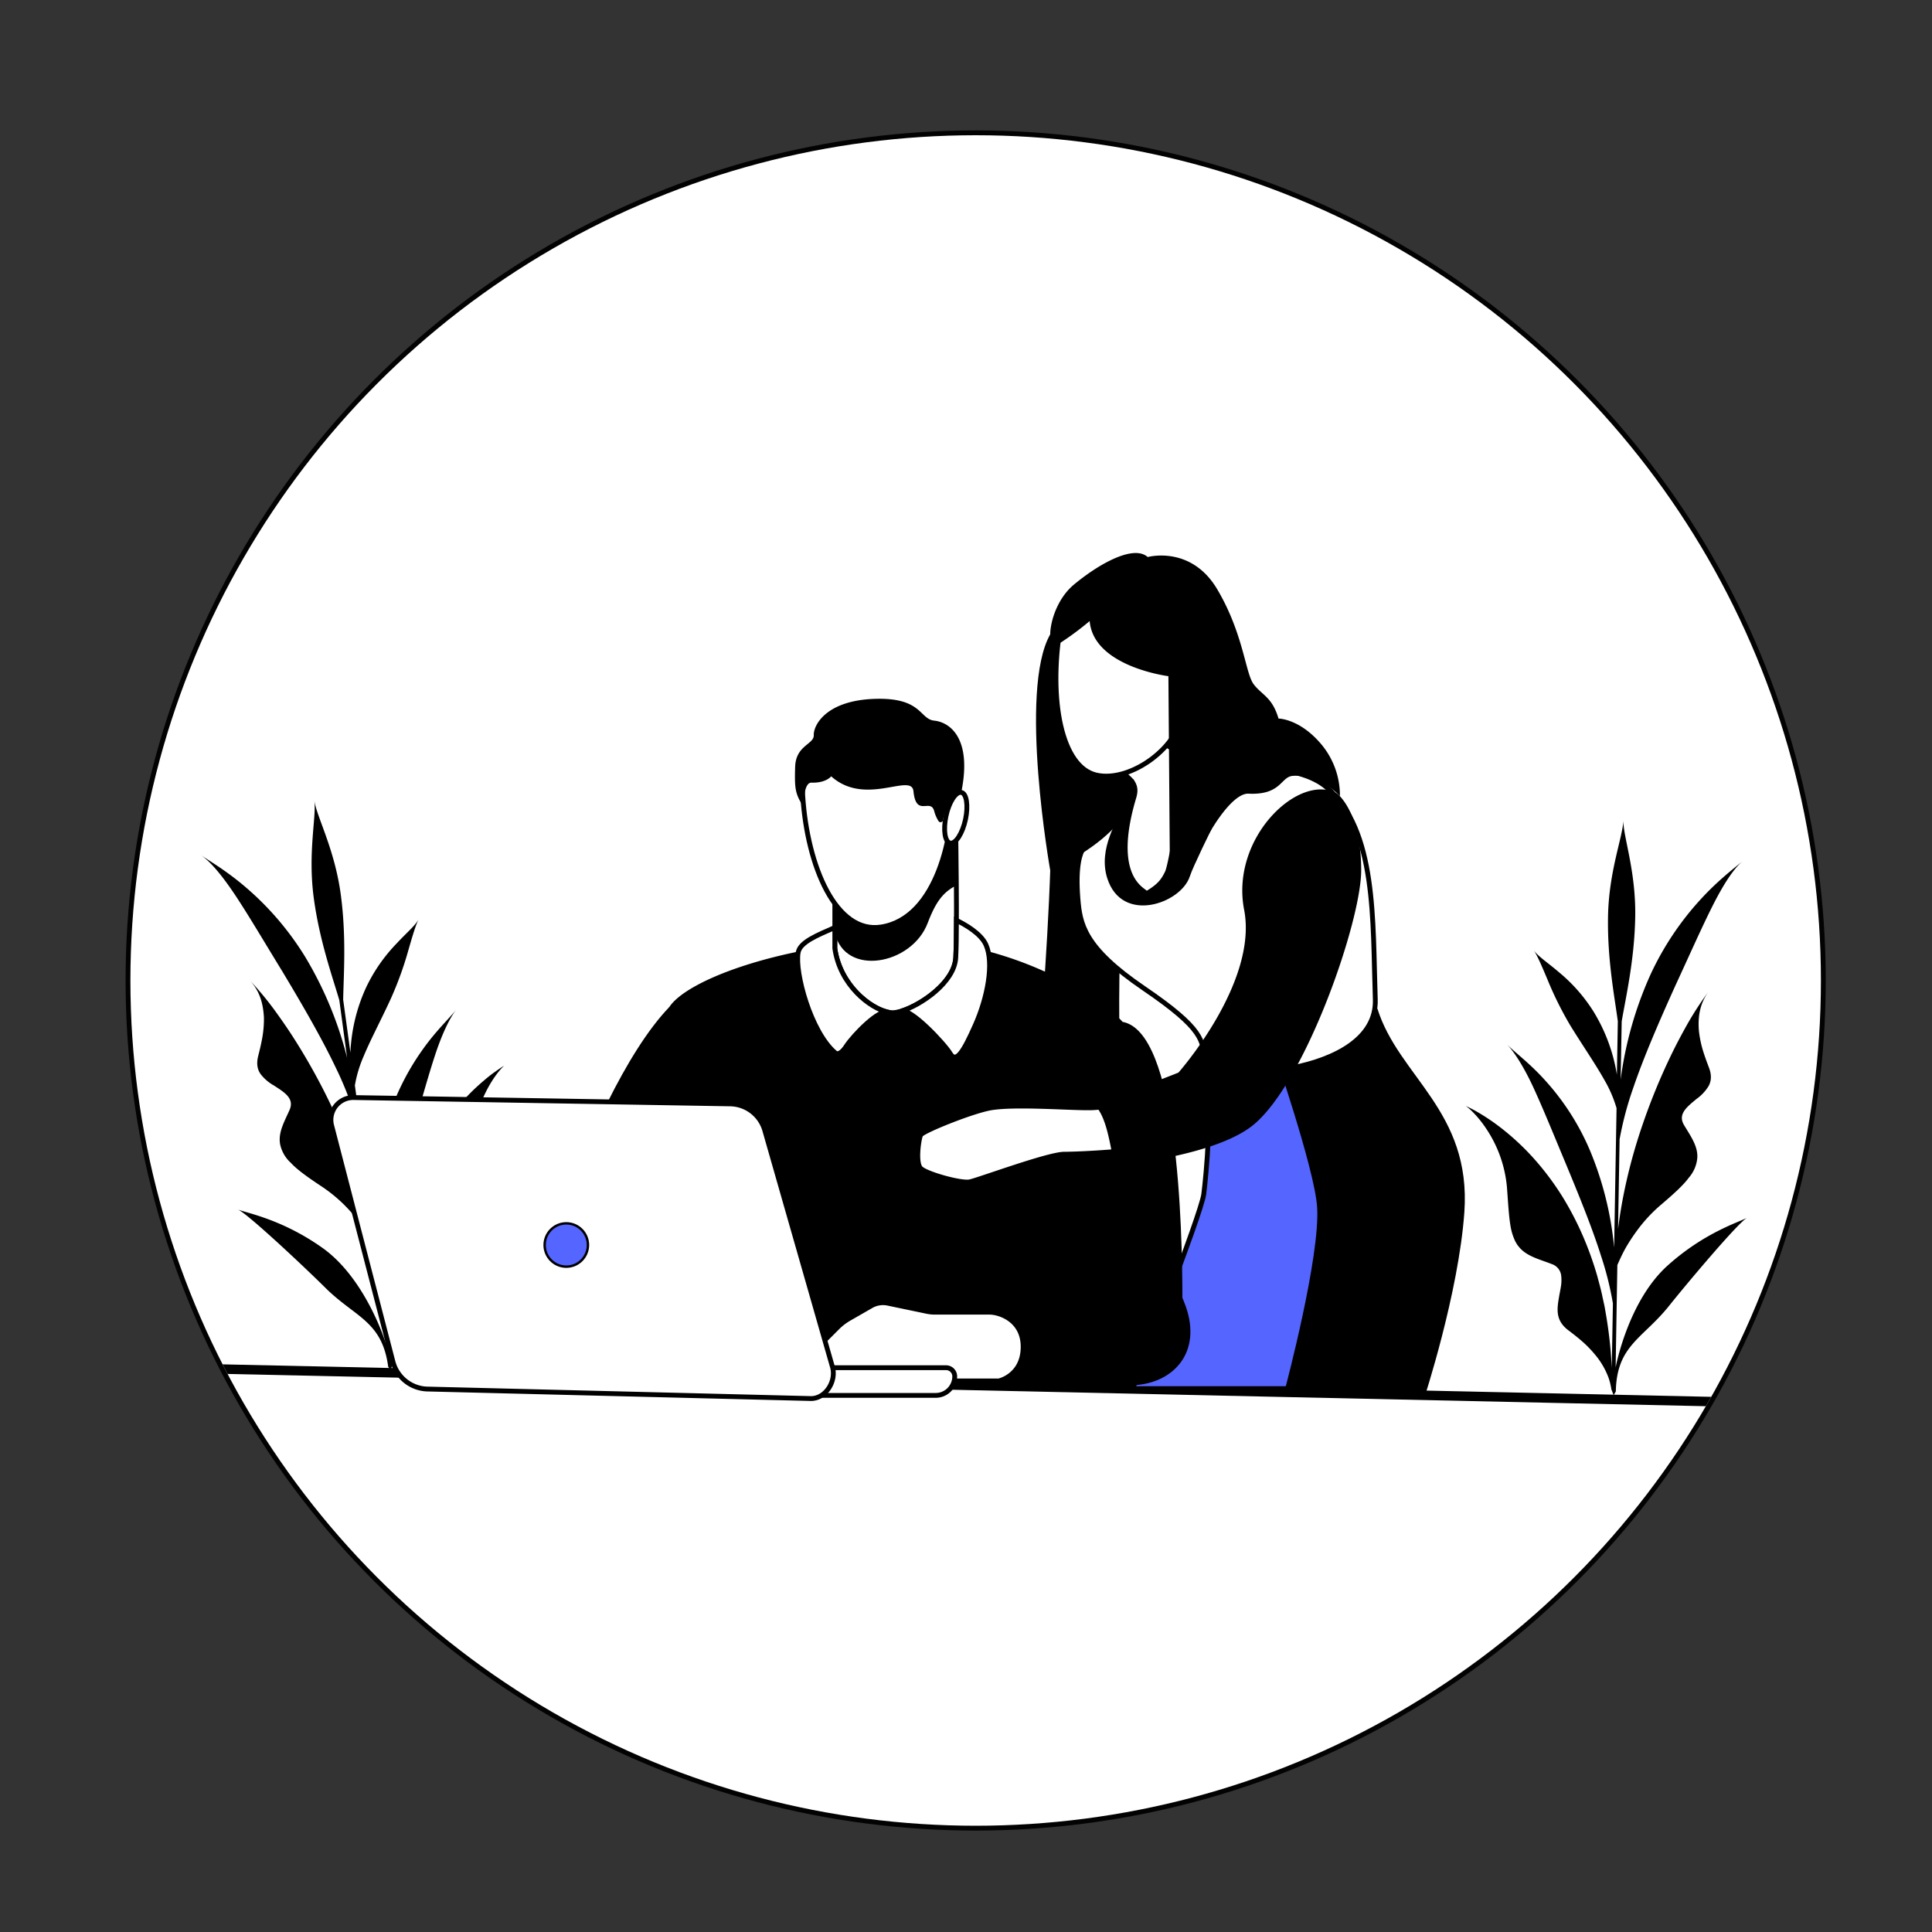 <svg xmlns="http://www.w3.org/2000/svg" xmlns:xlink="http://www.w3.org/1999/xlink" viewBox="0 0 800 800"><rect x="0" y="0" width="800" height="800" fill="#333333" stroke="none"/><defs><style>.cls-1{fill:none;}.cls-2{isolation:isolate;}.cls-3,.cls-5,.cls-9{fill:#fff;}.cls-3{stroke:#020202;stroke-width:4px;}.cls-10,.cls-3,.cls-8,.cls-9{stroke-miterlimit:10;}.cls-4{clip-path:url(#clip-path);}.cls-6{fill:#259aff;mix-blend-mode:multiply;}.cls-7{fill:url(#Gradiente_sem_nome_20);}.cls-10,.cls-8{fill:#5565ff;}.cls-10,.cls-8,.cls-9{stroke:#000;}.cls-8,.cls-9{stroke-width:2px;}</style><clipPath id="clip-path"><circle class="cls-1" cx="404" cy="406" r="350"/></clipPath><linearGradient id="Gradiente_sem_nome_20" x1="509.67" y1="603.68" x2="511.31" y2="394.69" gradientUnits="userSpaceOnUse"><stop offset="0" stop-color="#001462"/><stop offset="0.07" stop-color="#081e71"/><stop offset="0.25" stop-color="#193595"/><stop offset="0.44" stop-color="#2748b0"/><stop offset="0.62" stop-color="#3055c4"/><stop offset="0.81" stop-color="#365cd0"/><stop offset="1" stop-color="#385fd4"/></linearGradient></defs><title>workflow svg</title><g class="cls-2"><g id="Layer_1" data-name="Layer 1"><circle class="cls-3" cx="404" cy="406" r="350"/><g class="cls-4"><circle class="cls-5" cx="404" cy="406" r="350"/><path d="M607.59,458.25l.66.32,1.19.6c.78.4,1.48.8,2.21,1.21q2.11,1.22,4.09,2.52a90.11,90.11,0,0,1,7.52,5.51,103.32,103.32,0,0,1,13.12,12.73,115,115,0,0,1,10.71,14.57,128.11,128.11,0,0,1,8.27,15.88,139.05,139.05,0,0,1,6,16.67c.74,2.83,1.57,5.65,2.14,8.51l.93,4.27.74,4.29a178.66,178.66,0,0,1,2.23,21.15l.47-26.76A130.81,130.81,0,0,0,663,520.18c-3.61-11.48-9-24.79-15-39.2-4.92-11.78-9.12-22.14-13-30.55s-7.81-14.63-11-18c3.19,3.31,9.24,7.64,15.72,14.83a103,103,0,0,1,18.73,29.31,137.74,137.74,0,0,1,9.93,40l1-57.71a51.92,51.92,0,0,0-5-11.6c-3.69-6.61-8.82-14-14-22.38a144.75,144.75,0,0,1-9.52-19.07c-2.33-5.58-4.23-10-5.82-12.43,1.6,2.47,5.68,5.08,10.34,9.07A68,68,0,0,1,659.93,419a71.68,71.68,0,0,1,9.59,26l.39-22.1c-1.37-10.22-4.38-25.63-4.06-43.4.34-19,6.22-33.16,6.34-39.88-.12,6.72,5.26,21,4.92,40.08-.32,17.77-3.87,33.08-5.6,43.24l-.43,24.08a154.08,154.08,0,0,1,12.33-43.42,121.58,121.58,0,0,1,20.9-31.32c7.07-7.71,13.5-12.55,17.33-15.76-3.89,3.27-8.2,10-12.71,19s-9.44,20.17-15.28,32.79c-7,15.5-13.17,29.82-17.37,42.2a138.47,138.47,0,0,0-5.64,21.24L670,508.94q.86-6.9,2.18-13.67a222.39,222.39,0,0,1,8-29.65,256.36,256.36,0,0,1,11.57-28.26c2.2-4.61,4.62-9.15,7.17-13.67a132.7,132.7,0,0,1,8.94-13.61c-4.14,5.39-4.79,11.07-4.4,16.55a45.18,45.18,0,0,0,1.58,8c.77,2.58,1.68,5,2.55,7.31,1.29,3.29,1,5.76-.11,7.8a18.28,18.28,0,0,1-5,5.32c-3.83,3.2-7.88,6.21-5.17,10.78s5.85,8.8,5.5,13.67a14.28,14.28,0,0,1-3.48,8.11c-2.23,3.07-6,6.5-11.26,11a62.49,62.49,0,0,0-8.74,9,77.91,77.91,0,0,0-6.11,9c-1.57,2.79-2.64,5.25-3.42,7l-.09.21L669,566.24c.17-.95,5.33-27.65,21.51-42.19,15.2-13.66,29.24-17.84,32.94-19.81-3.74,2-25.25,27.61-32.29,36.44-10.86,13.63-21.74,16.34-22.08,35.49v0l-.91,1.55-.93-2.42a26,26,0,0,0-1.22-4.93,32.73,32.73,0,0,0-4.26-7.83,49.11,49.11,0,0,0-5.82-6.4c-2.12-1.91-4.28-3.6-6.31-5.14-3-2.2-4.21-4.55-4.55-7.07s.2-5.18.64-7.81c.25-1.32.52-2.64.7-3.92a15.94,15.94,0,0,0,.07-3.61,5.72,5.72,0,0,0-3.84-5.13c-5.08-2-10.35-3.17-13.56-7a12.06,12.06,0,0,1-2.11-3.49,22.41,22.41,0,0,1-1.44-4.93c-.72-3.91-1-9-1.54-16.35a51.67,51.67,0,0,0-8.37-24c-4-6.14-8.2-9.57-8.91-9.84Z"/><path d="M208.13,441.67l-.61.39-1.11.74c-.73.49-1.37,1-2.05,1.45q-2,1.46-3.77,3a90.11,90.11,0,0,0-6.82,6.35,103.32,103.32,0,0,0-11.55,14.17,115,115,0,0,0-8.95,15.71,128.11,128.11,0,0,0-6.37,16.73,139.05,139.05,0,0,0-4,17.25c-.41,2.9-.91,5.8-1.14,8.7l-.42,4.35-.24,4.35a178.66,178.66,0,0,0,.24,21.27l-3.58-26.53a130.81,130.81,0,0,1,2.59-20c2.25-11.82,6.07-25.67,10.36-40.68,3.52-12.27,6.49-23,9.39-31.86s6.06-15.44,8.89-19.13c-2.79,3.66-8.29,8.66-13.9,16.56a103,103,0,0,0-15.2,31.29,137.74,137.74,0,0,0-5.22,40.86l-7.72-57.2a51.92,51.92,0,0,1,3.64-12.1c2.9-7,7.14-14.88,11.26-23.85a144.75,144.75,0,0,0,7.24-20c1.67-5.81,3-10.39,4.34-13-1.3,2.64-5.05,5.7-9.22,10.21a68,68,0,0,0-12.6,18.16,71.68,71.68,0,0,0-6.51,27l-3-21.91c.18-10.31,1.37-26-1-43.58-2.54-18.86-10-32.21-10.93-38.87.9,6.66-2.78,21.52-.24,40.38,2.38,17.61,7.68,32.4,10.58,42.29l3.22,23.86a154.08,154.08,0,0,0-17.29-41.7,121.58,121.58,0,0,0-24.39-28.68c-7.92-6.84-14.87-10.89-19-13.64,4.24,2.8,9.31,9,14.83,17.38s11.72,18.94,19,30.8c8.76,14.58,16.54,28.09,22.15,39.89a138.47,138.47,0,0,1,8.07,20.44l5,36.83q-1.65-6.75-3.75-13.32a222.39,222.39,0,0,0-11.36-28.52,256.36,256.36,0,0,0-14.77-26.73c-2.72-4.32-5.65-8.55-8.71-12.75A132.7,132.7,0,0,0,103,405.47c4.74,4.87,6,10.44,6.29,15.93a45.18,45.18,0,0,1-.65,8.12c-.47,2.65-1.08,5.19-1.68,7.56-.9,3.42-.36,5.84,1,7.74a18.28,18.28,0,0,0,5.54,4.71c4.17,2.73,8.54,5.25,6.39,10.1S115.09,469,116,473.83a14.28,14.28,0,0,0,4.4,7.65c2.58,2.79,6.69,5.77,12.46,9.59a62.49,62.49,0,0,1,9.73,7.89,77.91,77.91,0,0,1,7.11,8.24c1.88,2.59,3.24,4.91,4.2,6.55l.12.2,5.68,42.12c-.28-.92-8.5-26.85-26.26-39.41-16.68-11.8-31.11-14.32-35-15.85,3.94,1.53,28.29,24.49,36.3,32.45,12.37,12.28,23.49,13.71,26,32.69v0l1.09,1.43.65-2.51a26,26,0,0,1,.64-5,32.73,32.73,0,0,1,3.32-8.27,49.11,49.11,0,0,1,5-7c1.89-2.14,3.84-4.07,5.67-5.84,2.72-2.53,3.65-5,3.69-7.55s-.8-5.12-1.55-7.69c-.4-1.28-.82-2.56-1.15-3.81a15.94,15.94,0,0,1-.49-3.58,5.72,5.72,0,0,1,3.22-5.54c4.81-2.58,9.91-4.35,12.65-8.57a12.06,12.06,0,0,0,1.69-3.71,22.41,22.41,0,0,0,.85-5.06c.26-4,0-9.09-.37-16.42A51.67,51.67,0,0,1,201.26,452c3.27-6.56,7-10.46,7.7-10.81Z"/><rect x="68.88" y="571.77" width="670.25" height="3.93" transform="translate(795.4 1156.13) rotate(-178.75)"/><rect id="_Rectangle_" data-name="&lt;Rectangle&gt;" class="cls-6" x="197.5" y="460.74" width="11.56" height="15.07" rx="2.87" ry="2.87"/><path id="_Rectangle_2" data-name="&lt;Rectangle&gt;" class="cls-6" d="M200.37,480.17h5.81a2.87,2.87,0,0,1,2.87,2.87v5.81a2.87,2.87,0,0,1-2.87,2.87h-5.81a2.88,2.88,0,0,1-2.87-2.87V483A2.87,2.87,0,0,1,200.37,480.17Z"/><path d="M570.36,417.65c8.74,28.1,38.94,42.38,36,84.3-2.39,33.63-16.74,77.35-16.74,77.35l-81-3.6s23.23-71.42,23.23-80.88-14.58-58.07-14.58-58.07Z"/><path d="M435.26,345.14c-.42,34.53-4.55,84.5-4.55,84.5s34.23,1,33.19,0,0-47.65,0-47.65l-24.33-39.2C438.47,341.13,435.29,343.16,435.26,345.14Z"/><path class="cls-7" d="M499.29,439.7c2.83,19.2,1.06,41.07,0,49.34s-25.4,82.13-25.4,82.13h59.34s14.6-53.14,13.18-73.07c-1.13-15.86-18.52-65-18.52-65Z"/><path class="cls-8" d="M499.29,439.85c2.83,19.64.21,46.15-.84,54.6S469,575,469,575h64.2s14.62-54.84,13.18-75.39c-1.14-16.22-18.52-66.44-18.52-66.44Z"/><path class="cls-9" d="M460.43,325.29c-8.74,4.17-1.42,9.92-11.87,26-1.09,1.67-3.34,6.49-2.23,20.64.83,10.51,2.28,20.28,27.31,37.32s24.26,21.59,25.4,30.3,71.57,6.82,70.44-25.75.66-70.18-20.31-87.92S460.43,325.29,460.43,325.29Z"/><path d="M434.88,262.66c-13.25,23.19,0,97.76,0,97.76s36.66-15.33,35.18-37.68c-1.24-18.59-16-60.08-16-60.08S437.25,258.51,434.88,262.66Z"/><path d="M459.81,321.32s7.92,7.64,6.33,10.94c-3.54,7.32-11.48,19.25-7.67,31.34,6.05,19.18,30.54,10.57,34.21-.71,1.39-4.27,8.94-19.47,8.94-19.47L488,300.76Z"/><path class="cls-9" d="M469.11,324.21c1.24,2.13,1,4,.28,6.34-12.85,43.41,15.26,38.1.7,40.24l.12,0,1.74.19c.4,0,.85.24,1.2,0,6.51-3.6,8.32-5.76,10.2-9.68,1.3-2.7,4.16-20.36,4.56-23.59a7.57,7.57,0,0,0,.06-1V315.79a7.63,7.63,0,0,0-12.13-6.17l-10.48,7.65c-3.12,2.28,1.79,3.61,3.74,6.95Z"/><path class="cls-9" d="M439,259.87c-4.85,30.07.48,57.8,15,61.08s35.29-12.58,35.29-26.57,14-50.45-1.93-58.77S442.11,240.7,439,259.87Z"/><path d="M451.21,257.17a127.65,127.65,0,0,1-13.13,9.66c-5.56,3.3-4.2-15.77,6.57-24.73s24.87-16.59,30.59-11.44c0,0,17.92-5,28.79,13.35s11.63,34.71,15.06,39.28,7.65,5.23,10.32,14.25c0,0,9,0,18.09,11.11a33.09,33.09,0,0,1,7.34,21s-8.36-9.36-19.64-8.36c-4.89.43-4.68,8-18.22,7.35-7-.35-17.8,17.09-21.85,28.16-.69,1.9-10.74-.79-10.75-2.81l-.57-74S452.81,276.1,451.21,257.17Z"/><path d="M277.2,416.93c-36,37.52-67.06,152-67.06,152h51.72l32.33-76Z"/><path d="M464.84,423.13c-7.54-8.57-47.69-36.75-98.88-33.69-45.14,2.7-81.65,16.64-88.76,27.49-5.21,7.93,6.2,61.47,14.13,82.79a187,187,0,0,1,11.4,63.46s127.66-.74,128.4,0S447,516.08,449,492.29,446.49,442.22,464.84,423.13Z"/><path class="cls-9" d="M395.76,345s.64,39.67,0,51.52-19,22.5-25.8,22.8-21.91-9.77-24.28-26.65V356.86Z"/><path d="M396,366.58c-.08-11.5-.24-21.55-.24-21.55l-50.08,11.84v29.38c4.17,18.36,31.87,13.34,38.46-4.06C387.92,372.21,391.15,369.25,396,366.58Z"/><path class="cls-9" d="M332.4,329.61c1.88,29.07,13.73,57.21,32.5,54.24,23.28-3.68,30.35-39,29.43-58.24s-11.89-31.27-28.58-31.29C349.87,294.3,330.81,305,332.4,329.61Z"/><path class="cls-9" d="M399.8,339.29c-1.25,5.8-4.07,10.19-6.3,9.82s-3-5.37-1.79-11.17,4.07-10.19,6.3-9.82S401,333.49,399.8,339.29Z"/><path d="M332.78,334.16c-3.55-5.43-3.79-7.56-3.53-16.58s7.87-9.33,7.71-13.18,4.75-14.2,24.82-15,18.86,8.37,25.08,9,15.85,7,11.16,29.79c0,0-5.46.52-7.6,11.55a1,1,0,0,1-1.75.33,14.47,14.47,0,0,1-1.84-4.23c-1.5-5.51-7.5,2.77-8.59-8.22-.78-7.83-19.89,6.54-34.06-6.16,0,0-2.11,2.8-8.14,2.62C332.51,323.91,332.78,334.16,332.78,334.16Z"/><path class="cls-9" d="M345.68,392.69v-8.63c-7.48,3.29-14.42,6.07-15.18,10.35-1.5,8.39,5.24,32.79,15.18,41.4,0,0,1.65,2.11,4.74-2.6s13.64-15.5,17.3-14.09l0,0C360.28,417.55,347.81,407.9,345.68,392.69Z"/><path class="cls-9" d="M408.27,391.22c-2.07-4.69-8.79-8.49-12.23-10.12,0,6.37-.1,12-.28,15.44-.55,10.3-14.51,19.7-22.61,22.17h0c3.83-1.49,17.9,13.5,20.33,17.57s5.45-.68,10.4-11.85C408.92,413.06,411.65,398.87,408.27,391.22Z"/><path d="M489.62,539.4c0-32.9-2-112.1-24.79-116.27-15.15-2.78-23.8,12.73-31.32,53.07-2.25,12.05,1.58,46.49,2.57,61Z"/><path d="M398.28,573.54s61.55.91,72.21,0c15.9-1.36,27-13.84,20.58-32.39-10.89-31.26-34.43-12.65-55.82-4.18l-37.5,8.1Z"/><path class="cls-9" d="M373.54,570.34l3.42-3.2,10.39,3.68a16.81,16.81,0,0,0,5.62,1h20.61s9.75-2.09,10.07-13.6-9.59-14.87-13.91-14.87h-22.6a16.47,16.47,0,0,1-3.37-.35l-16.07-3.36a9.89,9.89,0,0,0-7,1.11l-9.11,5.23a23,23,0,0,0-4.82,3.69L330.28,566.2a3.27,3.27,0,0,0,2.32,5.58h37.29A5.34,5.34,0,0,0,373.54,570.34Z"/><path d="M553.68,328.63c-15.48-8.95-44.34,18-38.51,48.11s-27.2,67.4-27.2,67.4-37.44,15-52.47,17.88a58.17,58.17,0,0,1,9.58,22.51c24.59-2,59.87-7,74.12-18.91,21.55-18,44.44-84.18,44.44-105.21C563.66,335.94,553.68,328.63,553.68,328.63Z"/><path class="cls-9" d="M450.24,458.72c-8.8,0-30-1.62-39.84,0C402.68,460,382,468.36,381.22,470s-2.22,11.45,0,13.75,16.63,6.37,20.32,5.63S434,477.93,440.7,477.93c2.25,0,10.3-.21,20.65-1.07-1.54-8.06-3-14.2-6-18.41A39.84,39.84,0,0,1,450.24,458.72Z"/><path class="cls-9" d="M311.62,577.8h75.84a7.87,7.87,0,0,0,7.87-7.87h0a3.59,3.59,0,0,0-3.59-3.59H311.62a3.59,3.59,0,0,0-3.59,3.59v4.28A3.59,3.59,0,0,0,311.62,577.8Z"/><path class="cls-9" d="M177.38,575.18l158.42,3.93c6.11,0,10.55-7.13,8.93-13l-28-97.86a15.18,15.18,0,0,0-14.64-11.16l-155.8-2.62a9.26,9.26,0,0,0-8.93,11.71L162.75,564A15.18,15.18,0,0,0,177.38,575.18Z"/><circle class="cls-10" cx="234.49" cy="515.53" r="8.97"/></g></g></g></svg>